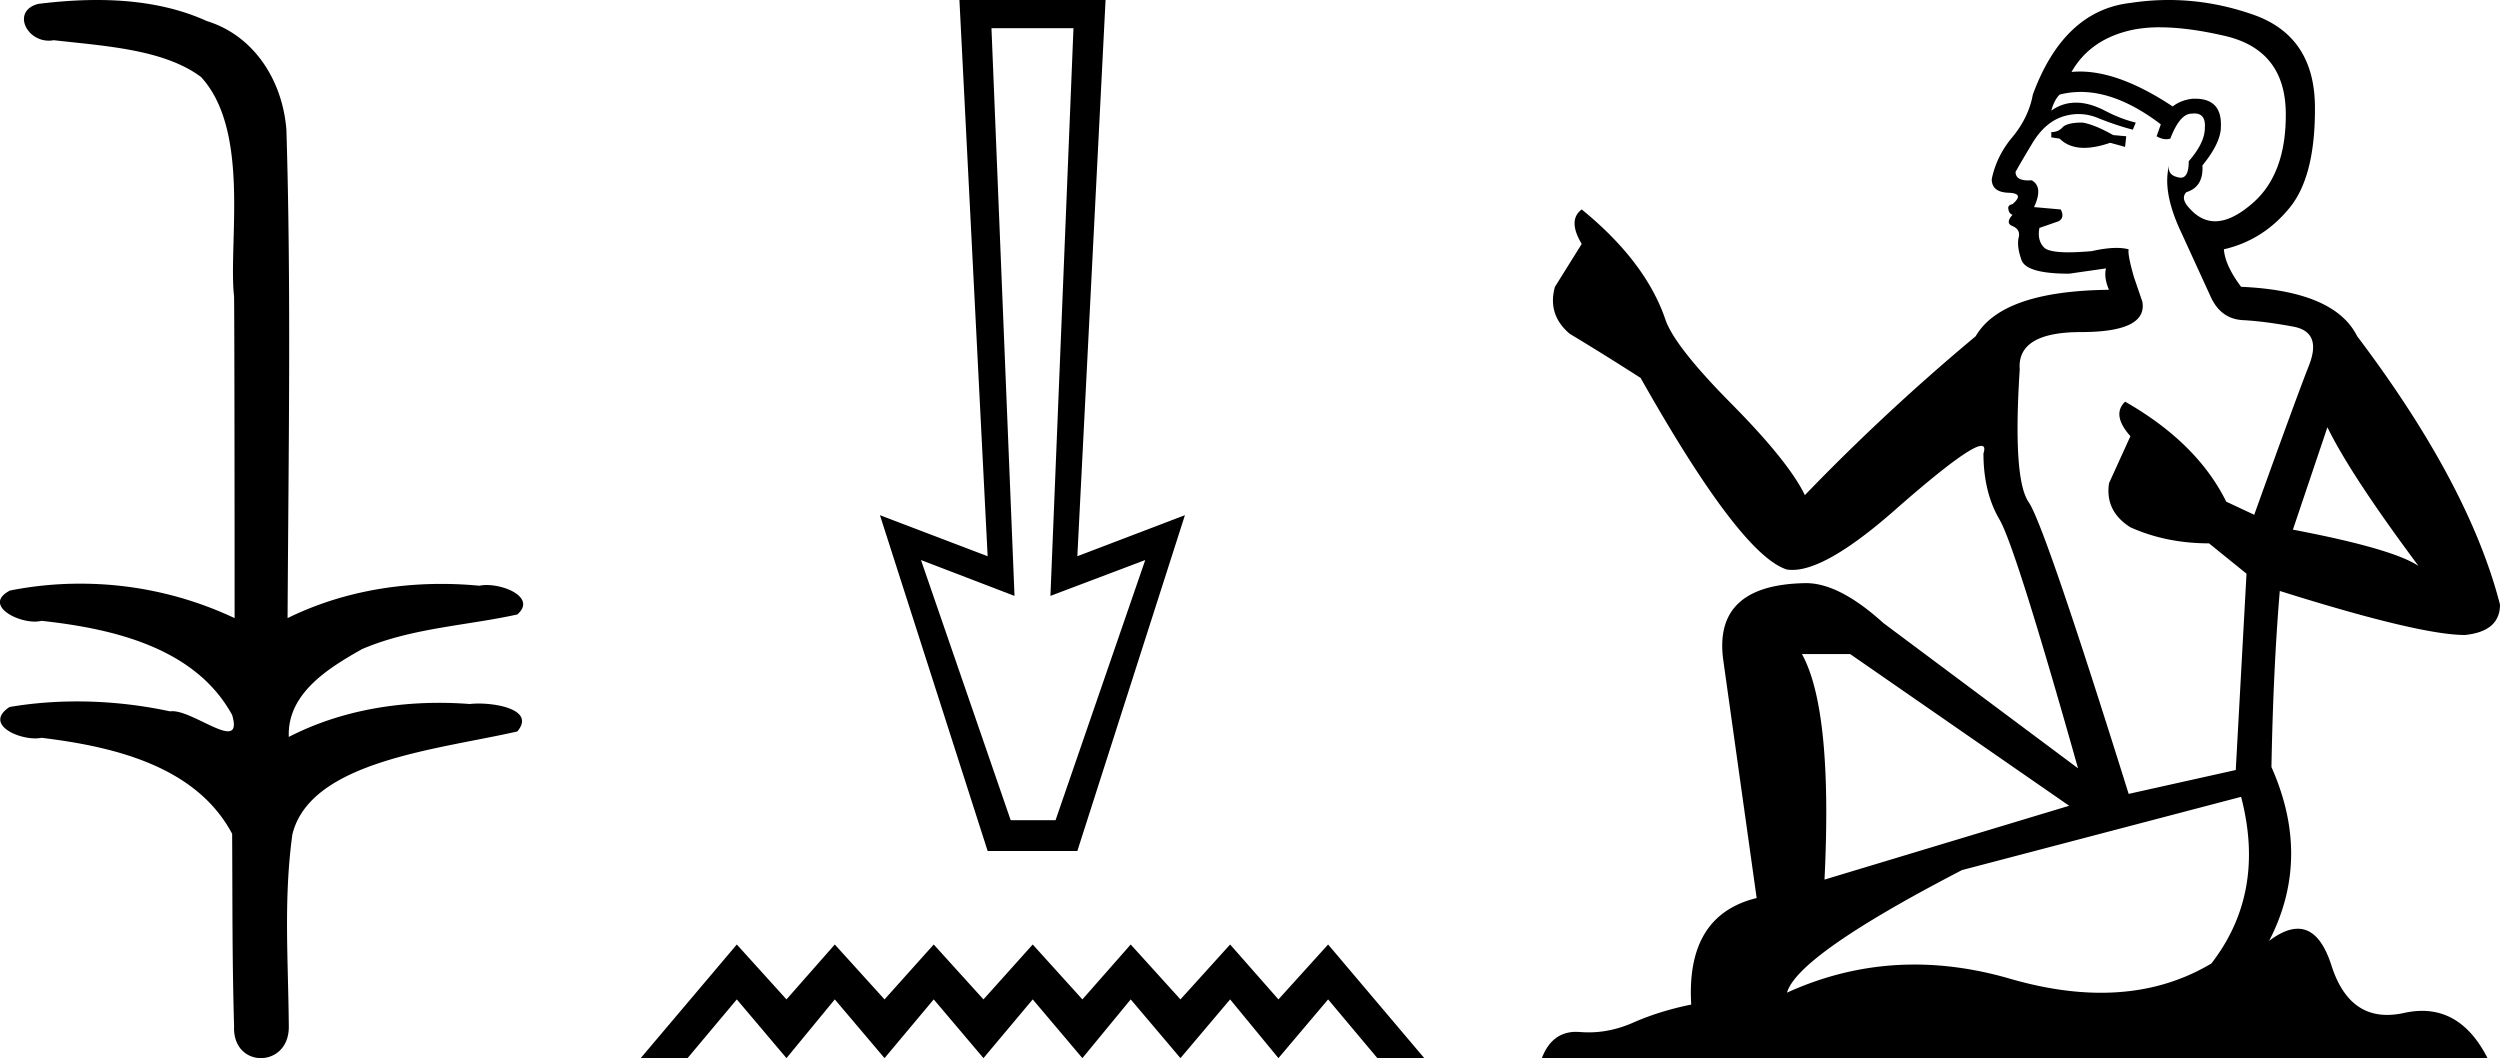 <svg xmlns="http://www.w3.org/2000/svg" width="42.528" height="18"><path d="M1.647 0c-.335 0-.67.026-.995.066C.205.18.435.692.832.692A.476.476 0 00.914.684c.84.097 1.872.15 2.506.626.841.916.463 2.821.561 3.725.007.05.01 3.653.01 5.48a6.145 6.145 0 00-2.635-.586 6.04 6.04 0 00-1.187.117c-.441.231.076.528.422.528.041 0 .08-.004.115-.013 1.226.133 2.62.461 3.243 1.602.061.206.023.277-.071.277-.206 0-.68-.342-.946-.342-.014 0-.028 0-.04.003a7.535 7.535 0 00-1.58-.169c-.39 0-.777.031-1.15.095-.42.278.097.534.439.534a.532.532 0 00.105-.01c1.251.151 2.636.49 3.243 1.633.007 1.27 0 2.11.033 3.278-.014.36.22.538.456.538.235 0 .473-.176.475-.526-.009-1.15-.091-2.161.06-3.277.304-1.253 2.477-1.445 3.827-1.754.294-.347-.285-.475-.659-.475-.055 0-.107.003-.15.008a6.823 6.823 0 00-.521-.02c-.882 0-1.771.175-2.557.58-.032-.755.711-1.19 1.244-1.493.84-.361 1.765-.397 2.643-.59.313-.273-.18-.501-.521-.501a.58.58 0 00-.125.012 6.767 6.767 0 00-.648-.031c-.903 0-1.805.183-2.614.582.016-2.851.062-5.61-.02-8.308-.065-.834-.546-1.6-1.354-1.849C2.938.094 2.291 0 1.647 0zM18.261.48l-.392 9.657 1.613-.61-1.526 4.426h-.763l-1.526-4.426 1.591.61L16.866.48zM16.321 0l.48 9.462-1.832-.698 1.832 5.712h1.526l1.83-5.712-1.83.698.48-9.462zM12.534 16.067L10.899 18h.797l.838-.999.845.999.822-.999.846.999.837-.999.846.999.838-.999.845.999.822-.999.846.999.845-.999.822.999.845-.999.838.999h.798l-1.636-1.933-.845.934-.822-.934-.845.934-.846-.934-.822.934-.845-.934-.838.934-.846-.934-.837.934-.846-.934-.822.934-.845-.934zM35.421 2.085q-.253 0-.334.08-.07.082-.192.082v.09l.142.021q.157.157.417.157.193 0 .443-.086l.253.07.02-.181-.222-.02q-.324-.183-.527-.213zm1.326-1.62q.467 0 1.084.142 1.043.233 1.053 1.316.01 1.073-.608 1.57-.326.271-.594.271-.23 0-.418-.201-.182-.182-.071-.294.294-.09.273-.455.314-.385.314-.658.02-.477-.438-.477h-.038q-.202.021-.344.132-.896-.594-1.577-.594-.073 0-.144.007.294-.516.921-.688.256-.072.587-.072zm2.845 6.803q.395.81 1.55 2.36-.436-.294-2.137-.618l.587-1.742zm-4.197-5.704q.638 0 1.363.551l-.071.203q.085.05.165.05.034 0 .068-.01.162-.425.364-.425.024-.003.046-.003.195 0 .177.246 0 .253-.274.567 0 .28-.136.28-.021 0-.046-.007-.182-.04-.152-.202-.121.455.213 1.154l.496 1.083q.172.375.547.395.374.02.86.111.486.092.264.658-.223.567-.932 2.542l-.476-.223q-.496-1.002-1.72-1.701-.234.223.09.587l-.364.8q-.071.476.364.75.608.273 1.337.273l.638.516-.183 3.34-1.822.406q-1.428-4.566-1.7-4.961-.274-.395-.153-2.258-.05-.637 1.043-.637 1.134 0 1.043-.517l-.142-.415q-.111-.385-.091-.476-.09-.024-.207-.024-.178 0-.42.055-.23.02-.397.02-.333 0-.414-.081-.121-.122-.08-.334l.323-.112q.112-.06.04-.202l-.455-.04q.162-.345-.04-.456l-.058.002q-.216 0-.216-.144.071-.132.284-.486.212-.354.516-.455.137-.044.271-.044.175 0 .347.074.303.121.577.192l.05-.121q-.253-.06-.526-.203-.263-.136-.491-.136-.228 0-.42.136.05-.182.142-.273.175-.045.358-.045zm-3.922 9.562l3.726 2.581-4.162 1.256q.142-2.886-.384-3.837zm6.651 2.43q.426 1.63-.506 2.834-.834.498-1.878.498-.717 0-1.534-.235-.836-.245-1.637-.245-1.12 0-2.17.478.183-.637 2.977-2.085l4.748-1.246zM36.893 0q-.325 0-.652.05-1.134.131-1.66 1.559-.07.385-.344.719-.274.324-.355.719 0 .222.284.232.283.01.07.193-.09.02-.07.09.01.072.07.092-.13.142 0 .192.142.061.102.203-.03.152.05.374.082.233.81.233l.628-.09q-.04.151.05.364-1.821.02-2.267.79-1.529 1.275-2.906 2.703-.273-.567-1.245-1.55-.962-.971-1.124-1.427-.334-.992-1.427-1.883-.243.182 0 .587l-.456.73q-.131.475.253.799.588.354 1.205.75 1.701 3.016 2.49 3.26.044.006.092.006.6 0 1.802-1.07 1.19-1.04 1.412-1.04.078 0 .036.129 0 .658.273 1.124.273.465 1.336 4.232l-3.31-2.47q-.75-.68-1.316-.68-1.59.021-1.408 1.317l.567 4.04q-1.204.293-1.113 1.812-.547.111-1.003.314-.368.159-.743.159-.078 0-.158-.007l-.053-.002q-.413 0-.584.447h16.087q-.41-.804-1.113-.804-.146 0-.305.035-.153.034-.29.034-.675 0-.945-.834-.2-.632-.575-.632-.215 0-.488.207.73-1.408.04-2.957.031-1.68.142-2.996 2.38.749 3.15.749.596-.061.596-.517-.526-2.045-2.43-4.566-.384-.77-1.974-.84-.273-.364-.293-.638.658-.152 1.103-.688.456-.537.446-1.742Q39.37.617 38.337.252 37.622 0 36.893 0z"/></svg>